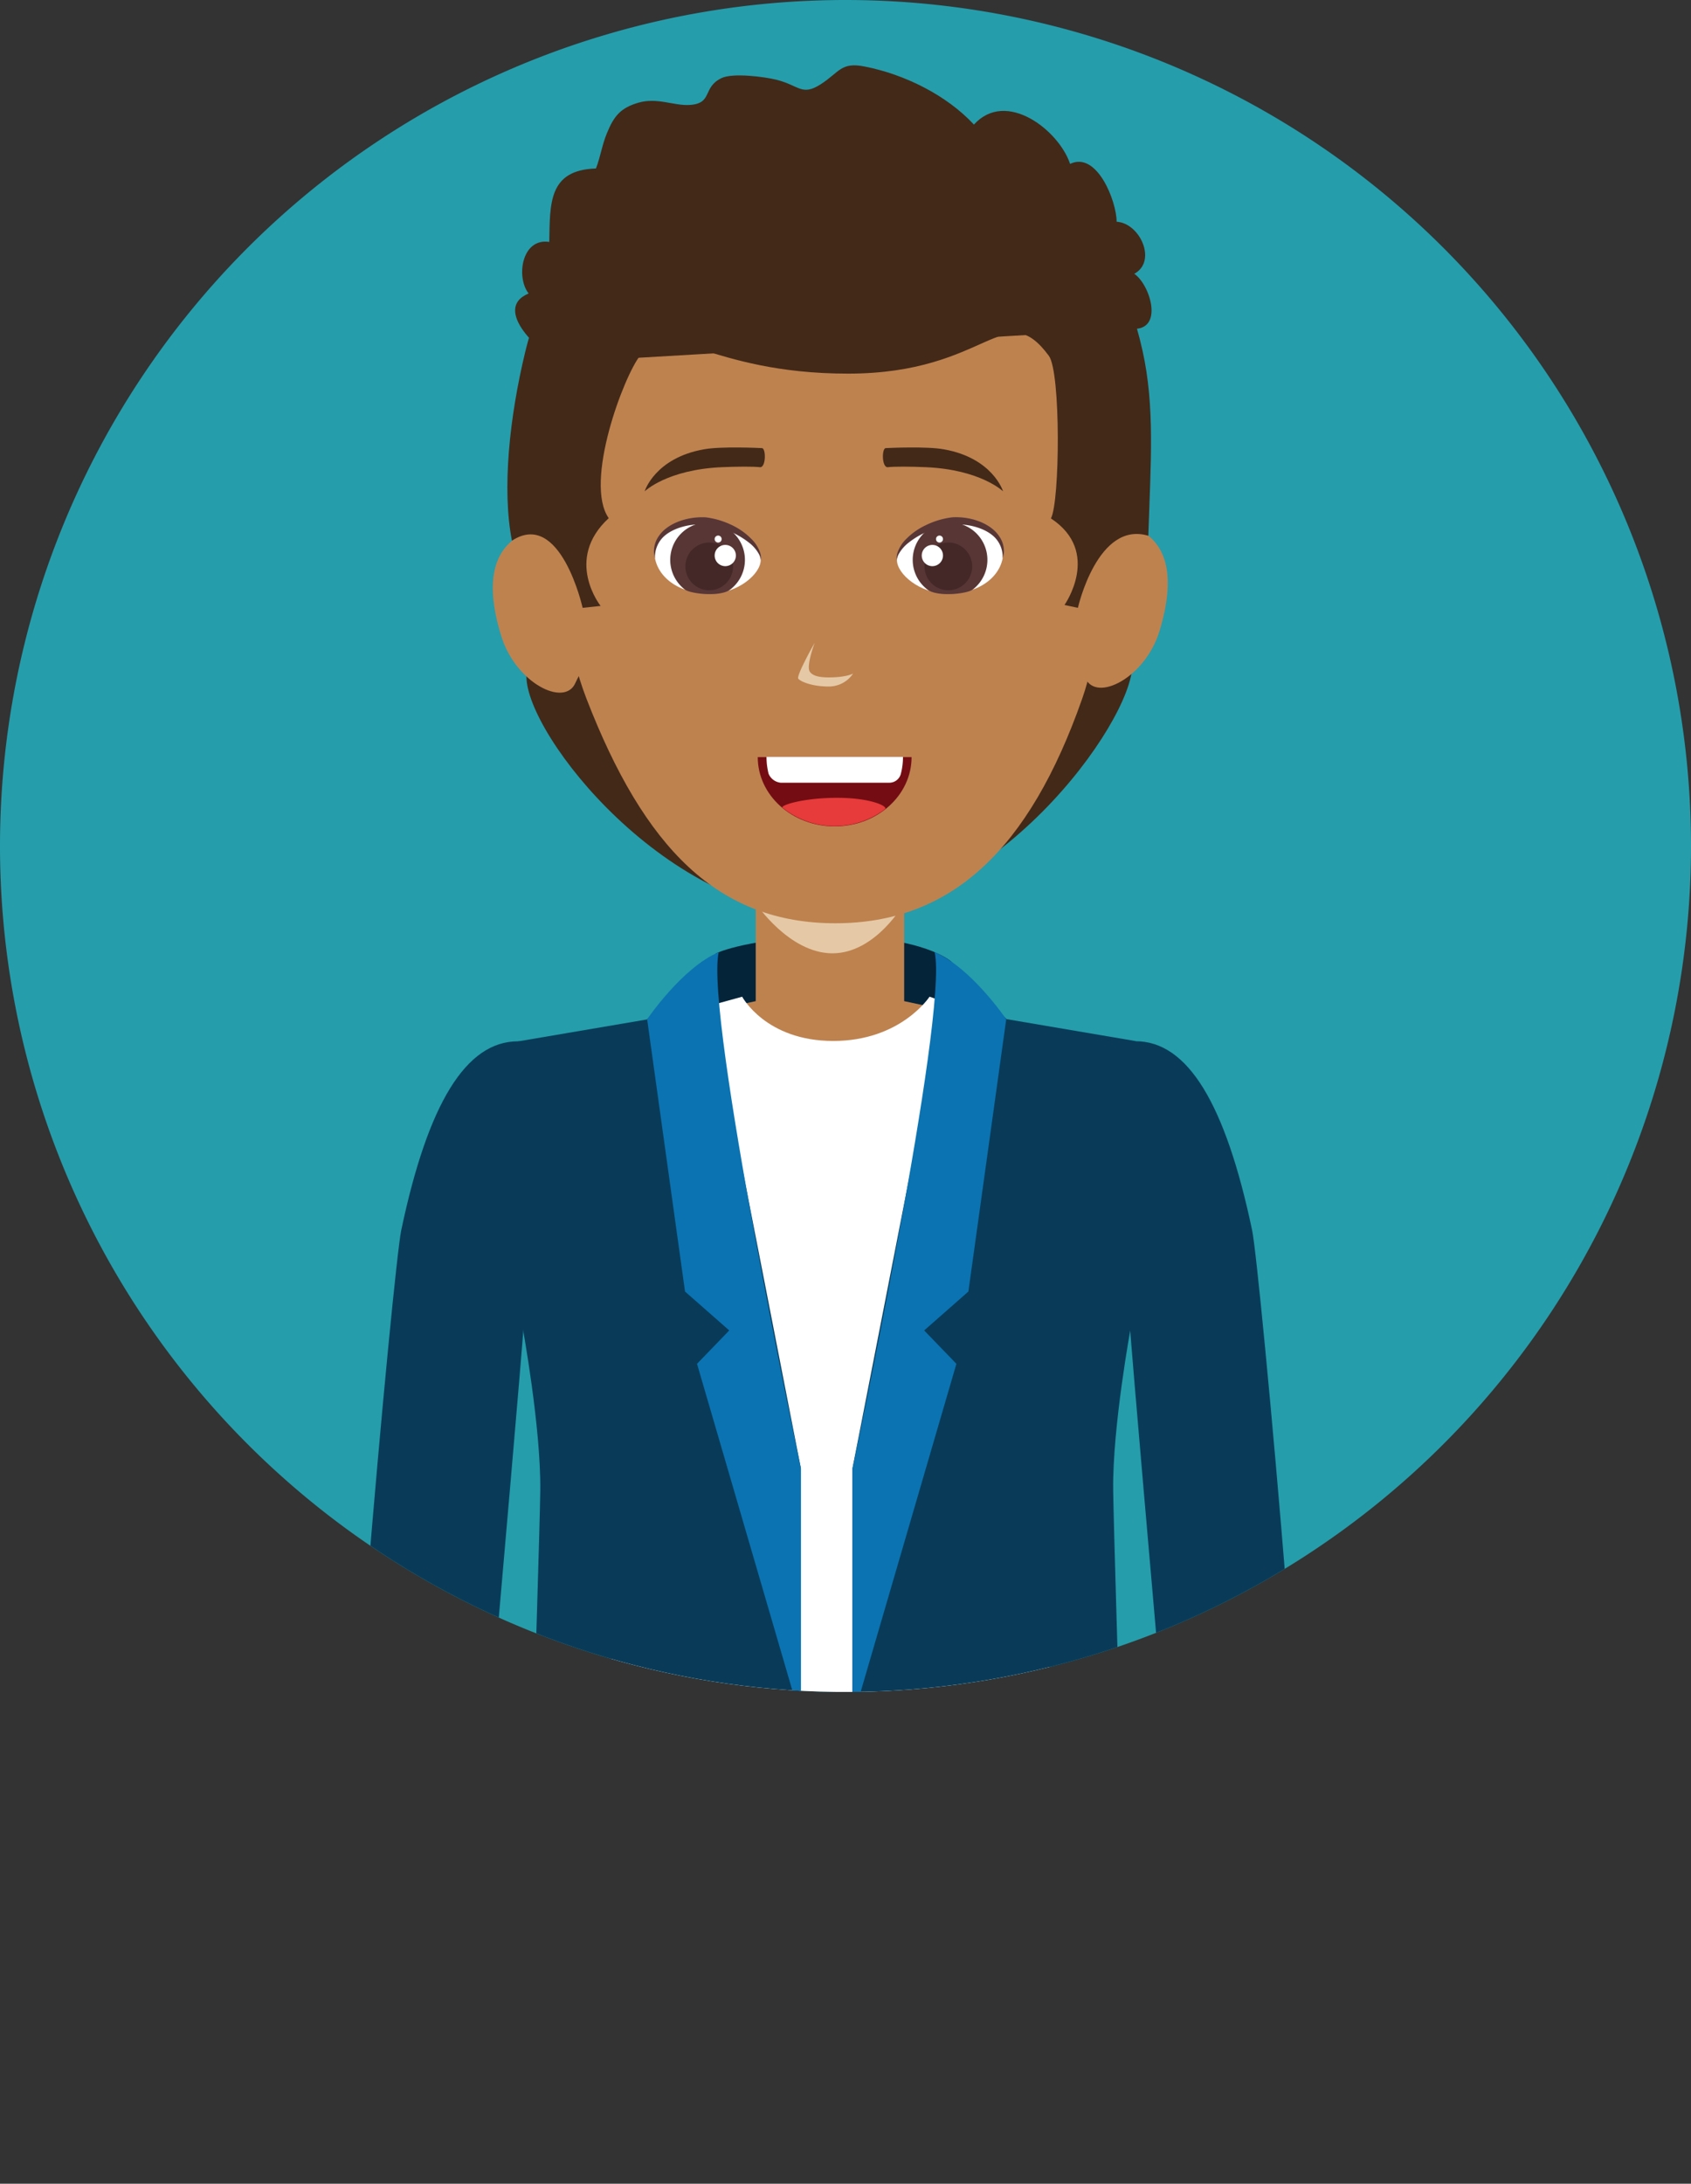 <svg xmlns="http://www.w3.org/2000/svg" xmlns:xlink="http://www.w3.org/1999/xlink" viewBox="0 0 344.16 444.19"><rect x="0" y="0" width="344.16" height="444.19" fill="#333333" stroke="none"/><defs><style>.cls-1{fill:#259dab;}.cls-2{isolation:isolate;}.cls-3{clip-path:url(#clip-path);}.cls-4{fill:#432918;}.cls-5{fill:#042439;}.cls-6{fill:#be824f;}.cls-7{fill:#e5c9a6;mix-blend-mode:multiply;}.cls-8{fill:#fff;}.cls-9{fill:#093b59;}.cls-10{fill:#0b73b1;}.cls-11{fill:#583636;}.cls-12{fill:#432827;}.cls-13{fill:#730d13;}.cls-14{fill:#e73a3a;}</style><clipPath id="clip-path"><path class="cls-1" d="M344.16,172.08A172.08,172.08,0,1,1,172.08,0,172.08,172.08,0,0,1,344.16,172.08Z"/></clipPath></defs><g class="cls-2"><g id="Layer_2" data-name="Layer 2"><g id="Capa_1" data-name="Capa 1"><path class="cls-1" d="M344.16,172.08A172.08,172.08,0,1,1,172.08,0,172.08,172.08,0,0,1,344.16,172.08Z"/><g class="cls-3"><path class="cls-4" d="M107.14,137.62c0,11.9,28.69,48.65,61.77,48.65s61.56-39.22,61.56-51.11-26.81-11.52-59.89-11.52S107.14,125.74,107.14,137.62Z"/><path class="cls-5" d="M141.24,215h52.39V195.61s-5.54-5.09-23.2-5.09-24.7,3.39-24.7,3.39Z"/><polygon class="cls-6" points="123.94 255.69 213.89 255.69 222.03 211.79 184.02 203.64 184.02 178.64 153.81 178.64 153.81 203.64 115.78 211.79 123.94 255.69"/><path class="cls-7" d="M153.81,183.73s6.78,10.18,15.61,10.18S184,183.73,184,183.73v-5.09H153.81Z"/><path class="cls-6" d="M220.26,142.09C209.49,172.8,193.63,187.8,170,187.8c-23.88,0-38.91-15.34-50.65-45.71-8-20.62-3.87-45.71-3.87-45.71,0-29,8.59-60.19,54.52-60.19s54.51,36.2,54.51,64.26C224.55,100.45,225.92,126,220.26,142.09Z"/><path class="cls-6" d="M102,129.32c2.9,9.57,12.89,14.62,15.1,9.61s6.59-7.55,5.23-15.68-11.81-16.89-16.35-14.43C98.86,112.66,99.56,121.46,102,129.32Z"/><path class="cls-6" d="M236,128.32c-2.9,9.57-12.89,14.61-15.11,9.6s-6.58-7.55-5.23-15.68,11.82-16.88,16.35-14.42C239.1,111.65,238.39,120.46,236,128.32Z"/><path class="cls-4" d="M219.38,123.64s4-17.78,14.33-14.66c.49-14.93,1.37-26.26-1.2-37.75-5.68-25.3-22.47-46.76-62.63-46.76-37.24,0-56.93,22.15-63,47.18-3.18,13.18-4.74,27.83-2.69,38.33,9.9-6.47,14.39,13.66,14.39,13.66l3.66-.39s-7.51-9.42,1.65-17.85c-5.09-7.28,3.09-29,6.4-33.07C136,64.29,144,76,172.59,76s31.86-15.84,40.88-3.62c2.45,3.32,2.26,29.65.42,33.07,10.37,6.82,2.76,17.61,2.76,17.61Z"/><path class="cls-8" d="M123.93,399.16h90L213,210.82l-23.82-8.08s-5.84,9-19.59,9-18.54-9-18.54-9l-25.63,7.06Z"/><path class="cls-9" d="M193.63,195.61,173.5,298.68v51.15L179,438.2l51.72,2.92s-4-125.07-4.16-138,3.61-33.27,3.61-33.27l.93-58.09-26.24-4.46Z"/><path class="cls-10" d="M190.23,193.68c2.84,12.9-16.73,105-16.73,105v51.15l21.15-72.42-6.56-6.79,9-7.91,7.7-55.38S197.7,196.85,190.23,193.68Z"/><path class="cls-9" d="M254.84,250.25c1.61,7.65,13,132.76,12.29,167.56-2.09,4.09-21.65,11.91-24,8.8-3.31-46.91-13.93-160.19-13.93-168.18,0-10.59-8.68-46.64,1.91-46.64S249.41,224.46,254.84,250.25Z"/><path class="cls-9" d="M142.88,195.61,163,298.68v51.15l-5.23,90.45-52.22,3.91s4.26-128.14,4.41-141-3.61-33.27-3.61-33.27l-.93-58.09,26.23-4.46Z"/><path class="cls-10" d="M146.27,193.68c-2.83,12.9,16.74,105,16.74,105v51.15l-21.15-72.42,6.56-6.79-9-7.91-7.71-55.38S138.8,196.85,146.27,193.68Z"/><path class="cls-9" d="M81.66,250.25c-1.61,7.65-13.07,132.57-12.31,167.38,2.09,4.08,21.68,12.09,24.06,9,3.31-46.91,13.92-160.19,13.92-168.18,0-10.59,8.69-46.64-1.9-46.64S87.09,224.46,81.66,250.25Z"/><path class="cls-8" d="M154.82,113.92c0,2.81-4.62,6.84-10.37,6.84-7,0-11.25-4.08-11.25-8.4s6.08-7.22,11.2-6.27C150.06,107.14,154.82,110.84,154.82,113.92Z"/><path class="cls-11" d="M151.61,113.88a7.57,7.57,0,0,1-3.33,6.28c-2.55,1.27-7.67.55-8.81-.18a7.6,7.6,0,1,1,12.14-6.1Z"/><path class="cls-11" d="M133.31,113.6a6.58,6.58,0,0,1-.21-1.26,5.33,5.33,0,0,1,1-3.32c1.7-2.53,5.68-4,9.56-3.79a17.21,17.21,0,0,1,5.38,1.62,13.84,13.84,0,0,1,3.95,2.84,7,7,0,0,1,1.78,2.94,4.07,4.07,0,0,1,.1,1.29,3.94,3.94,0,0,0-.39-1.18,7.61,7.61,0,0,0-2.09-2.4,16.63,16.63,0,0,0-3.91-2.27,18.05,18.05,0,0,0-5-1.35c-3.41-.3-7.08.88-8.77,2.81A5.74,5.74,0,0,0,133.31,113.6Z"/><path class="cls-12" d="M149.2,115.21a4.85,4.85,0,1,1-4.84-4.85A4.84,4.84,0,0,1,149.2,115.21Z"/><path class="cls-8" d="M145.45,113a2.16,2.16,0,1,0,2.16-2.16A2.16,2.16,0,0,0,145.45,113Z"/><path class="cls-8" d="M146.87,109.65a.71.71,0,1,1-.71-.71A.71.71,0,0,1,146.87,109.65Z"/><path class="cls-8" d="M182.55,113.92c0,2.81,4.62,6.84,10.37,6.84,7,0,11.25-4.08,11.25-8.4s-6.08-7.22-11.21-6.27C187.3,107.14,182.55,110.84,182.55,113.92Z"/><path class="cls-11" d="M185.76,113.88a7.57,7.57,0,0,0,3.33,6.28c2.54,1.27,7.67.55,8.8-.18a7.6,7.6,0,1,0-12.13-6.1Z"/><path class="cls-11" d="M204.06,113.6a5.68,5.68,0,0,0-1.4-4.07c-1.69-1.93-5.36-3.11-8.77-2.81a18,18,0,0,0-5,1.35,16.63,16.63,0,0,0-3.91,2.27,7.74,7.74,0,0,0-2.09,2.4,3.71,3.71,0,0,0-.38,1.18,3.84,3.84,0,0,1,.09-1.29,7,7,0,0,1,1.78-2.94,13.75,13.75,0,0,1,4-2.84,16.88,16.88,0,0,1,5.38-1.62c3.88-.25,7.86,1.26,9.56,3.79a5.33,5.33,0,0,1,1,3.32A7.76,7.76,0,0,1,204.06,113.6Z"/><path class="cls-12" d="M188.16,115.21a4.85,4.85,0,1,0,4.85-4.85A4.85,4.85,0,0,0,188.16,115.21Z"/><path class="cls-8" d="M191.92,113a2.16,2.16,0,1,1-2.16-2.16A2.16,2.16,0,0,1,191.92,113Z"/><path class="cls-8" d="M190.5,109.65a.71.71,0,1,0,.71-.71A.71.71,0,0,0,190.5,109.65Z"/><path class="cls-7" d="M173.63,137a5.94,5.94,0,0,1-5,2.64c-3.39,0-5.65-1-6.15-1.57s3.34-7.35,3.34-7.35-1.79,4.74-1,5.91,3,1.16,4.06,1.16C172.35,137.77,173.63,137,173.63,137Z"/><path class="cls-13" d="M185.53,154c0,7.78-7,14.09-15.65,14.09s-15.66-6.31-15.66-14.09Z"/><path class="cls-14" d="M159.28,164.31a16.93,16.93,0,0,0,20.83.29c.73-.57-2.86-2.32-9.73-2.32S158.69,163.81,159.28,164.31Z"/><path class="cls-8" d="M183.31,157.53a13.62,13.62,0,0,0,.47-3.58H156a14.36,14.36,0,0,0,.42,3.42,3,3,0,0,0,2.46,1.84H181.1A2.42,2.42,0,0,0,183.31,157.53Z"/><path class="cls-4" d="M131.2,99.94s4.56-4.42,15.7-4.91c3.17-.14,6.48-.15,7.75,0s1.27-3.84.43-3.88-8.4-.39-11.84.25C133.27,93.17,131.2,99.94,131.2,99.94Z"/><path class="cls-4" d="M204.15,99.94s-4.56-4.42-15.7-4.91c-3.17-.14-6.48-.15-7.74,0s-1.28-3.84-.44-3.88,8.4-.39,11.85.25C202.08,93.17,204.15,99.94,204.15,99.94Z"/><path class="cls-4" d="M230.36,66.89c6.64.44,3.75-9,.49-11.2,4.67-2.5,1.23-10.28-3.59-10.59,0-4.15-4-14.41-9.47-11.76-2.25-6.8-13-15.25-19.57-8-5.58-6-14.11-10.21-22.2-11.8-4.9-1-5.16,1.16-9,3.61s-4.33.25-9-.93c-2.37-.59-8.89-1.46-11.21-.32-3.92,1.92-1.67,5.15-6.46,5.45-3.17.2-6.57-1.57-10.39-.47-3.62,1.05-5,2.68-6.44,6.22-1,2.4-1.3,4.77-2.23,7.17-9.7.31-9.35,7.14-9.5,14.94-5.61-.86-6.81,7.17-4.2,10.49-7.66,3.19,2.69,12.47,6.53,14"/></g></g></g></g></svg>